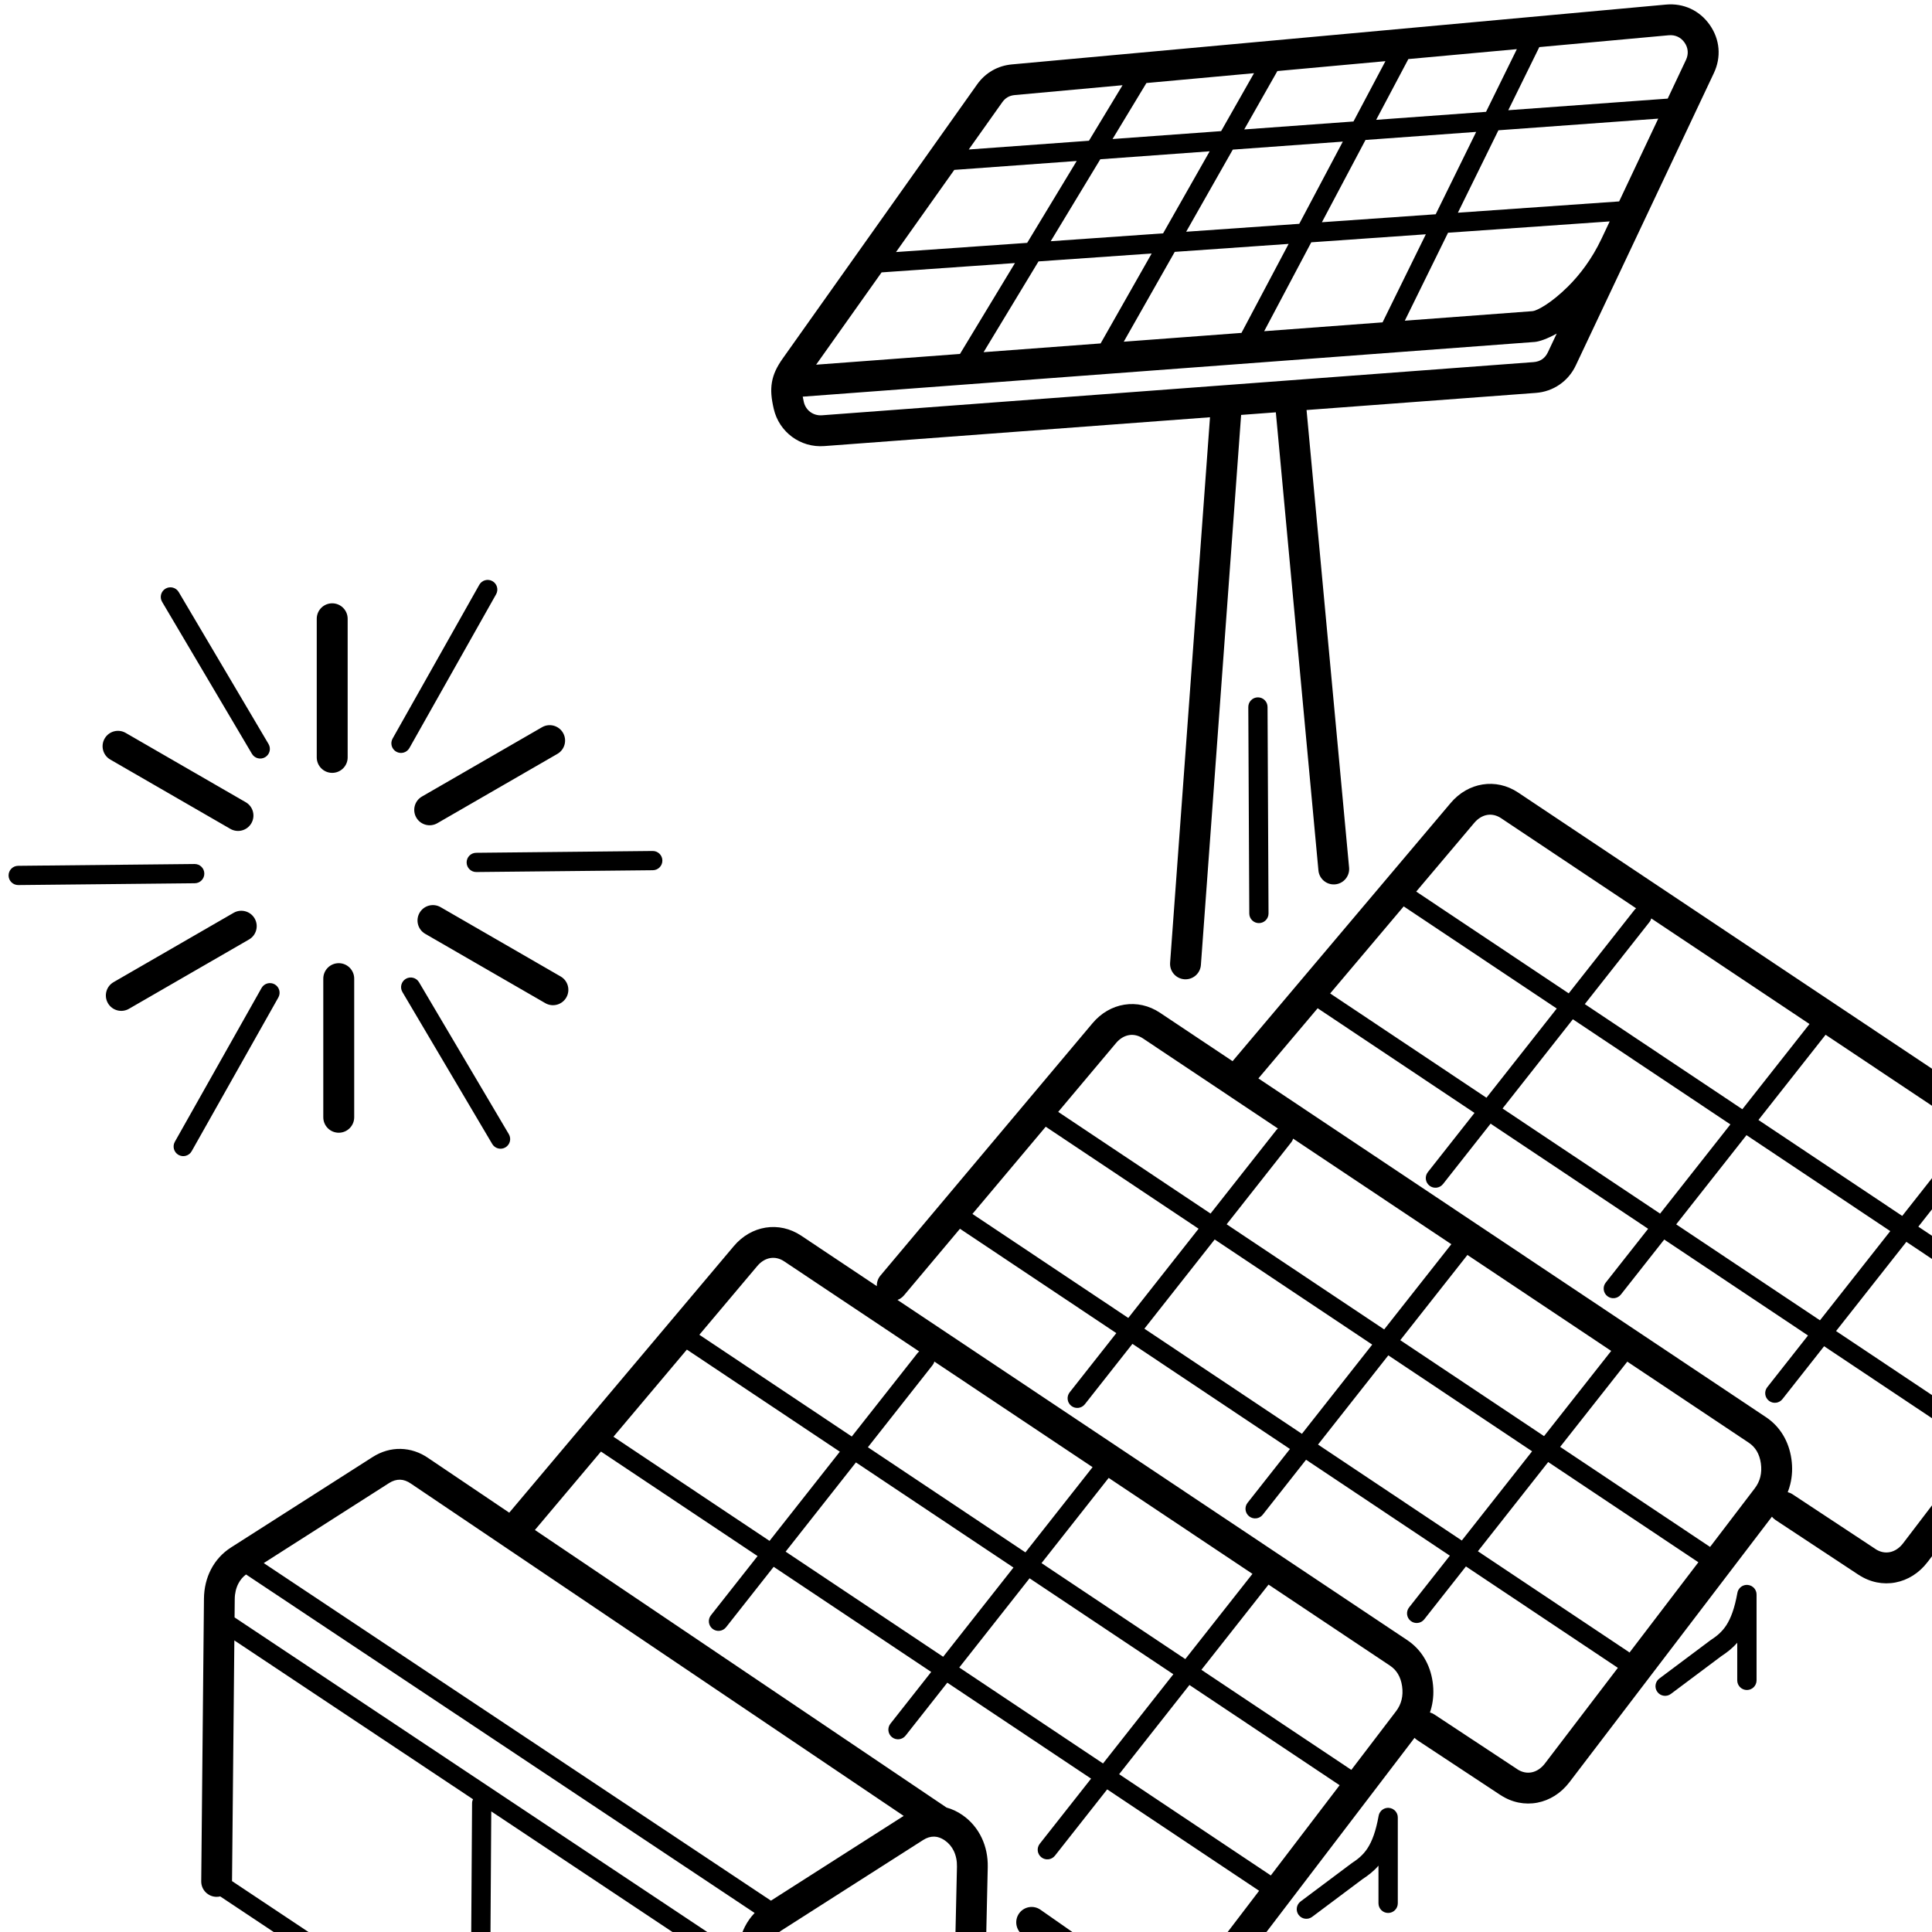 <?xml version="1.0" encoding="UTF-8" standalone="no"?>
<!DOCTYPE svg PUBLIC "-//W3C//DTD SVG 1.1//EN" "http://www.w3.org/Graphics/SVG/1.1/DTD/svg11.dtd">
<svg width="100%" height="100%" viewBox="0 0 100 100" version="1.1" xmlns="http://www.w3.org/2000/svg" xmlns:xlink="http://www.w3.org/1999/xlink" xml:space="preserve" xmlns:serif="http://www.serif.com/" style="fill-rule:evenodd;clip-rule:evenodd;stroke-linejoin:round;stroke-miterlimit:2;">
    <g transform="matrix(0.002,0,0,0.002,-4.086,-1.337)">
        <path d="M33941.8,28131.8L39586.6,21449.4C39812.3,21182.2 40102.5,21020 40410.6,20970.7C40722.4,20920.8 41046.1,20988.1 41334.5,21180.5L57015.8,31645.5C57198.9,31767.8 57348,31924.7 57460,32111.5C57569.2,32293.6 57641.5,32500.9 57674,32728.7C57706.3,32955.1 57695.8,33175.2 57644,33383.5C57591.1,33595.8 57496.3,33793.4 57361,33970.9L51928.6,41093.8C51708.3,41382.6 51414.1,41562.3 51099,41622.6C50778.7,41683.8 50442,41620.9 50142.8,41423.5L50141.7,41422.8L50141.3,41423.5L47993.8,40006.4C47957.3,39982.2 47926,39953 47900.3,39920.3L42659.1,46792.5C42438.8,47081.3 42144.6,47261 41829.5,47321.3C41509.2,47382.6 41172.5,47319.7 40873.3,47122.3L40872.2,47121.5L40871.8,47122.3L38724.3,45705.1C38697.1,45687.1 38672.8,45666.3 38651.5,45643.3L33374.5,52562.4C33153.5,52852.2 32855.6,53035.8 32537.8,53096.6C32215.1,53158.3 31876.8,53093.6 31579.4,52885.9L28513.5,50745.1C28333.2,50619.1 28289.1,50370.7 28415.1,50190.4C28541.1,50010 28789.4,49966 28969.8,50092L32035.7,52232.8C32146.4,52310.1 32270.6,52334.6 32387.8,52312.2C32516.4,52287.6 32641.6,52207.2 32740.1,52078L34628.9,49601.6L34625.3,49599.3L30696.8,46977.5L29344.5,48693.7C29259.2,48802.1 29102.3,48820.8 28993.9,48735.6C28885.5,48650.4 28866.7,48493.5 28951.9,48385.1L30280.1,46699.5L26559.2,44216.2L25479.8,45586.1C25394.6,45694.5 25237.6,45713.3 25129.2,45628.1C25020.8,45542.9 25002,45385.9 25087.2,45277.5L26142.5,43938.2L22065.6,41217.4L20834,42780.4C20748.8,42888.8 20591.8,42907.6 20483.4,42822.4C20375,42737.2 20356.2,42580.2 20441.4,42471.8L21649,40939.4L17596.1,38234.7L15886.3,40264.2L26538.7,47447.4C26682.9,47486.8 26822.5,47552.4 26954,47644C27169.4,47793.9 27337.1,47995.3 27449.5,48231.7C27557.4,48458.8 27612,48717.7 27605.8,48992.7L27451.9,55851.4C27446.3,56099.6 27380.9,56330.3 27262.7,56531.4C27144.2,56732.9 26974.6,56902.3 26761,57027.6L26756.1,57030.3L26756.3,57030.7L23179.1,59074.2C22958.7,59200.1 22720,59262.4 22479.4,59261.2C22291,59260.2 22103.9,59220.1 21925.9,59141C21880.6,59139.9 21835.1,59126.5 21794.5,59099.6L7742.5,49747.4C7711.59,49754.8 7679.3,49758.7 7646.08,49758.4C7426.03,49756.7 7249.05,49576.9 7250.77,49356.8L7321.37,42042.6C7324.03,41765.8 7387.2,41508.1 7502.84,41285C7622.57,41054.1 7797.77,40859.6 8020.13,40717.7L11685.7,38377.2C11914.9,38230.9 12162.7,38160.6 12412.1,38166C12663.6,38171.5 12909.3,38251.8 13131.8,38406.8L15222.3,39816.5L21032.6,32919.6C21258.8,32651.1 21548.9,32488.4 21856.1,32439.2C22168,32389.3 22492,32456.7 22780.4,32649.2L24735.7,33954C24731.4,33857.8 24761.8,33759.7 24828.7,33680.2L30317.1,27149.7C30542.9,26881.1 30833,26718.4 31140.2,26669.2C31452.3,26619.3 31776.5,26686.7 32065,26879.2L33941.8,28131.8ZM8811.3,26238.5C8878.71,26118.2 9030.87,26075.4 9151.14,26142.8C9271.41,26210.2 9314.25,26362.3 9246.84,26482.6L7003.41,30461.9C6936,30582.1 6783.84,30625 6663.57,30557.5C6543.3,30490.1 6500.46,30338 6567.87,30217.7L8811.3,26238.5ZM7079.8,23028.9C7217.32,23027.8 7329.7,23138.4 7330.77,23276C7331.84,23413.5 7221.22,23525.9 7083.7,23526.9L2515.86,23573.7C2378.34,23574.8 2265.96,23464.1 2264.89,23326.6C2263.82,23189.1 2374.44,23076.7 2511.96,23075.6L7079.8,23028.9ZM8992.57,19923.2C9062.68,20041.9 9023.33,20194.9 8904.68,20265C8786.03,20335.1 8633,20295.8 8562.89,20177.1L6238.48,16244.6C6168.37,16126 6207.72,15972.9 6326.37,15902.8C6445.02,15832.7 6598.05,15872.1 6668.16,15990.7L8992.57,19923.2ZM12638.8,20027.1C12571.4,20147.4 12419.2,20190.2 12299,20122.8C12178.7,20055.4 12135.9,19903.2 12203.3,19783L14446.7,15803.7C14514.1,15683.5 14666.3,15640.6 14786.5,15708C14906.8,15775.4 14949.6,15927.6 14882.2,16047.9L12638.8,20027.1ZM14370.3,23236.7C14232.8,23237.8 14120.4,23127.2 14119.3,22989.6C14118.3,22852.1 14228.9,22739.7 14366.4,22738.7L18934.2,22691.9C19071.8,22690.8 19184.1,22801.5 19185.2,22939C19186.3,23076.5 19075.7,23188.9 18938.1,23189.9L14370.3,23236.7ZM12457.5,26342.4C12387.4,26223.7 12426.8,26070.7 12545.4,26000.6C12664.1,25930.5 12817.1,25969.8 12887.2,26088.5L15211.6,30021C15281.7,30139.6 15242.4,30292.6 15123.7,30362.8C15005.1,30432.9 14852.1,30393.5 14781.9,30274.9L12457.5,26342.4ZM8089.82,24292.1C8280.52,24182.5 8523.98,24248.3 8633.57,24439C8743.16,24629.7 8677.4,24873.2 8486.7,24982.8L5379.4,26776.8C5188.7,26886.4 4945.24,26820.6 4835.65,26629.9C4726.06,26439.2 4791.82,26195.7 4982.52,26086.1L8089.82,24292.1ZM8402.02,21429.5C8592.72,21539.1 8658.48,21782.5 8548.89,21973.2C8439.3,22163.9 8195.84,22229.7 8005.14,22120.1L4897.84,20326.1C4707.14,20216.5 4641.38,19973.1 4750.97,19782.4C4860.56,19591.7 5104.02,19525.9 5294.72,19635.5L8402.02,21429.5ZM11040.4,20270.1C11040.4,20491 10861.3,20670.1 10640.4,20670.1C10419.5,20670.1 10240.4,20491 10240.4,20270.1L10240.4,16682.1C10240.4,16461.2 10419.5,16282.1 10640.4,16282.1C10861.3,16282.1 11040.4,16461.2 11040.4,16682.1L11040.4,20270.1ZM13360.3,21973.4C13169.6,22083 12926.1,22017.3 12816.5,21826.6C12706.9,21635.9 12772.7,21392.4 12963.4,21282.8L16070.7,19488.8C16261.4,19379.2 16504.9,19445 16614.5,19635.7C16724,19826.4 16658.3,20069.9 16467.6,20179.4L13360.3,21973.4ZM13048.1,24836.1C12857.4,24726.5 12791.6,24483 12901.2,24292.3C13010.8,24101.6 13254.3,24035.9 13445,24145.5L16552.3,25939.5C16743,26049.1 16808.7,26292.5 16699.1,26483.2C16589.5,26673.9 16346.1,26739.7 16155.4,26630.1L13048.1,24836.1ZM10409.7,25995.4C10409.7,25774.5 10588.8,25595.4 10809.7,25595.4C11030.6,25595.4 11209.7,25774.5 11209.7,25995.4L11209.7,29583.4C11209.7,29804.4 11030.6,29983.4 10809.7,29983.4C10588.8,29983.4 10409.7,29804.4 10409.7,29583.4L10409.7,25995.4ZM34872.4,24308.5C34872.9,24446 34761.9,24558 34624.4,24558.5C34486.8,24559 34374.9,24448 34374.4,24310.5L34348.9,18966.1C34348.3,18828.6 34459.4,18716.7 34596.9,18716.1C34734.4,18715.6 34846.4,18826.6 34846.9,18964.2L34872.4,24308.5ZM25231.7,7191.47L28626.1,6953.83L29908.1,4834.6L26739.7,5065.29L25231.7,7191.47ZM29235.6,6911.15L32144,6707.53L33349.3,4584.05L30518.7,4790.15L29235.6,6911.15ZM32741,6665.73L35667.7,6460.83L36795,4333.19L33947.3,4540.52L32741,6665.73ZM36254,6419.78L39198.6,6213.63L40246.4,4081.89L37382.2,4290.43L36254,6419.78ZM39773.1,6173.4L43946.2,5881.23L44958.1,3738.84L40821.8,4040L39773.1,6173.4ZM43701.8,6398.71L39518.4,6691.6L38399.4,8968.09L41697.4,8721.62C41824,8712.16 42190.3,8511.75 42620.3,8085.67C42926.5,7782.25 43241.1,7372.78 43490,6847.14L43701.8,6398.71ZM38943.8,6731.82L35978.7,6939.42L34759.8,9240.09L37823.4,9011.13L38943.8,6731.82ZM35392.4,6980.47L32445.3,7186.8L31125.7,9511.68L34171.9,9284.02L35392.4,6980.47ZM31848.3,7228.6L28919.5,7433.65L27498.4,9782.75L30527,9556.42L31848.3,7228.6ZM28310,7476.32L24858.3,7717.98L23164.1,10106.7L26887.1,9828.44L28310,7476.32ZM27114.1,4537.43L30224.9,4310.94L31094.3,2873.7L28304.4,3128.84C28234.7,3135.2 28172.9,3153.93 28120.1,3184.33C28068.2,3214.2 28021.1,3258.49 27980,3316.53L27114.1,4537.43ZM30835.5,4266.48L33645.7,4061.87L34496.8,2562.54L31712.2,2817.19L30835.5,4266.48ZM34243.7,4018.34L37070.8,3812.5L37897.9,2251.5L35101.4,2507.24L34243.7,4018.34ZM37658,3769.75L40501.6,3562.71L41299.1,1940.46L38491.2,2197.25L37658,3769.75ZM41077,3520.82L45203,3220.42L45676.3,2218.43C45712,2142.77 45726.4,2064.27 45720,1988.21C45713.6,1912.41 45686.4,1837.93 45638.9,1770.03C45591.1,1701.75 45530.7,1650.61 45462.3,1618.87C45393,1586.67 45314.1,1573.29 45230.5,1580.92L41880,1887.34L41077,3520.82ZM44213.9,7183.42L44213.5,7184.18L44211.9,7187.54L42824,10125.9C42727.2,10331 42582.9,10499.4 42403.8,10622.5C42224.8,10745.5 42016.1,10819.8 41790.4,10836.7L35856.5,11280.1L36957.5,23122.9C36977.4,23342.1 36815.8,23535.9 36596.6,23555.7C36377.4,23575.5 36183.6,23413.9 36163.8,23194.8L35061.6,11339.5L34163.1,11406.7L33122.1,25641.7C33106.6,25861.8 32915.6,26027.5 32695.5,26012C32475.5,25996.5 32309.7,25805.5 32325.2,25585.5L33357.7,11466.9L23374.3,12213C23066.3,12236 22774.7,12146.1 22542.4,11974.9C22309.3,11803.1 22136.6,11550.6 22067.3,11249C22005.9,10981.8 21984.5,10776.5 22019.5,10567.4C22055.6,10352.1 22145.5,10163.8 22305.7,9937.95L27330,2854.03C27437,2703.2 27569.2,2582.44 27723.2,2493.71C27876.3,2405.53 28047.2,2352.01 28232.5,2335.08L45158.7,787.16C45386,766.38 45603.1,804 45796.7,893.87C45991.3,984.21 46160.8,1126.25 46292,1313.77C46423.5,1501.68 46498.8,1709.52 46516.9,1922.59C46534.9,2135.41 46495.8,2352.45 46398.2,2559.05L44213.9,7183.42ZM42330.9,9301.04C42084.4,9438.31 41878.2,9509.42 41756.8,9518.5L22817.4,10933.9C22824.5,10975.4 22833.9,11020.9 22845.4,11070.9C22870.5,11179.9 22931.8,11270.4 23014.2,11331.1C23097.4,11392.4 23202.7,11424.5 23314.9,11416.1L41731,10039.8C41817.6,10033.3 41893.3,10007.8 41953.8,9966.19C42014.5,9924.54 42065.3,9863.24 42102.2,9785.24L42330.9,9301.04ZM14220.3,53459.4L14260.2,47336.8C14260.4,47299.5 14268.8,47264.1 14283.6,47232.3L8107.89,43122.1L8047.76,49351.3L14220.3,53459.4ZM14756.9,47547.3L14716.2,53789.4L21098.2,58036.8C21090.8,57975.9 21087.3,57913.7 21087.8,57850.5C21101.8,55831.6 21119.5,53813.5 21138.7,51794.7L14756.9,47547.3ZM21146.1,51200.3C21159,50953.6 21220.7,50723.8 21325.1,50522.2C21391.3,50394.7 21474.3,50278.3 21572.8,50175.7L8410.44,41415.6C8327.72,41477 8260.78,41557 8212.22,41650.7C8152.38,41766.1 8119.66,41901.5 8118.25,42048.9L8113.64,42526.6L21146.1,51200.3ZM21995,49857.4L25430.5,47664L12675.6,39063L12675.5,39063C12582.5,38998.3 12487.4,38964.9 12396.5,38962.9C12303.5,38960.9 12207.1,38989.6 12113.8,39049.1L8868.55,41121.2L21995,49857.4ZM26312.2,48212.9C26299.6,48210.9 26287,48208.4 26274.5,48205.2C26255.8,48202.2 26237.2,48200.5 26218.8,48200.1C26125.8,48198.1 26029.4,48226.8 25936.1,48286.3L22270.5,50626.8C22170.2,50690.8 22090.3,50780.3 22034.5,50887.9C21974.7,51003.3 21942,51138.7 21940.5,51286.1L21903.8,55089.3L21884.6,57853.7C21883.9,57966.4 21910.3,58070.1 21960.6,58158.5C22010.7,58246.4 22085.8,58321.7 22182.8,58378.4C22279.7,58435.1 22381.9,58463.8 22482.5,58464.3C22583.3,58464.8 22686.6,58436.9 22785.3,58380.5L26362.6,56336.9L26362.7,56337.2C26454.8,56282.2 26526.5,56211 26575.2,56128.2C26624.9,56043.6 26652.5,55944.4 26655,55835.8L26809,48977.1C26812.3,48828.4 26783.9,48690.7 26727.6,48572.3C26675.7,48463.2 26597.9,48370 26497.8,48300.2C26436.2,48257.4 26373.8,48228.2 26312.2,48212.9ZM37751.2,47580.7C37759.1,47566.9 37768.3,47554 37778.6,47542.2L37779.1,47541.5L37782.8,47537.4L37782.9,47537.2L37786.4,47533.5L37787.4,47532.5L37790.1,47529.7L37791.8,47528L37794.5,47525.3L37796,47523.9L37798.8,47521.3L37800.7,47519.6L37802.3,47518.1L37805.9,47515L37806.1,47514.8C37836.2,47489.2 37872.5,47470.6 37912.4,47461.6L37914.1,47461.2L37918.2,47460.3L37918.6,47460.2L37923.7,47459.3L37923.9,47459.2C37942.4,47455.9 37961.5,47454.7 37980.8,47455.7L37986.5,47456.1C38019,47458.4 38049.7,47467 38077.5,47480.6L38077.9,47480.8L38082.4,47483.1L38085.1,47484.5L38087.8,47485.9L38091.5,47488L38092.6,47488.6C38106.4,47496.5 38119.3,47505.7 38131.1,47516L38131.8,47516.6L38136,47520.2L38136.1,47520.4L38139.8,47523.8L38140.8,47524.8L38143.6,47527.5L38145.3,47529.2L38148,47532L38149.4,47533.4L38152,47536.2L38153.7,47538.1L38155.2,47539.7L38158.3,47543.4L38158.5,47543.6C38184.1,47573.7 38202.7,47609.9 38211.7,47649.8L38212.1,47651.6L38213,47655.7L38213.1,47656L38214,47661.1L38214.1,47661.3C38216.8,47676.3 38218.1,47691.8 38217.9,47707.4L38217.9,49925.6C38217.9,50063.7 38106,50175.6 37967.9,50175.6C37829.9,50175.6 37717.9,50063.7 37717.9,49925.6L37717.9,48951.7C37592.8,49096.2 37455.1,49202.1 37307,49299L36000.7,50276.9C35890.7,50359.4 35734.6,50337.1 35652.1,50227.1C35569.5,50117.1 35591.8,49961 35701.9,49878.5L37009.3,48899.7C37016,48894.3 37023.1,48889.1 37030.5,48884.3C37184.9,48783.7 37322.7,48673.1 37435,48500.3C37552.8,48318.9 37650.1,48061.1 37721.2,47665.1C37725.2,47640.6 37732.7,47617.3 37743.2,47595.8L37743.4,47595.4L37745.7,47590.9L37747.1,47588.2L37748.5,47585.6L37750.6,47581.8L37751.2,47580.7ZM34872.9,41677.8L33135.1,43883.2L37015.2,46472.7L38172.5,44955.2C38241.1,44865.3 38288.8,44766.5 38314.9,44661.5C38342,44552.6 38347.1,44434.4 38329.3,44309.8C38311.8,44186.8 38275.4,44079.2 38221.6,43989.6C38170.7,43904.7 38102.4,43833 38018,43776.7L34872.9,41677.8ZM32825.7,44275.9L31006.2,46584.8L34902.7,49185.2C34912.5,49191.8 34921.6,49198.9 34930.2,49206.5L36712.4,46869.7L32825.7,44275.9ZM30589.5,46306.8L32409,43997.8L28688.1,41514.6L26868.6,43823.6L30589.5,46306.8ZM32718.4,43605.2L34456.3,41399.8L30735.4,38916.6L28997.5,41122L32718.4,43605.2ZM26452,43545.6L28271.4,41236.6L24194.5,38515.8L22375,40824.8L26452,43545.6ZM28580.8,40843.9L30318.7,38638.5L26224.1,35906C26215.8,35938.5 26200.7,35969.8 26178.6,35997.9L24503.9,38123.2L28580.8,40843.9ZM25786,35689.3C25799.7,35672 25815.1,35657 25832,35644.3L22336.7,33311.7C22222.4,33235.4 22097.9,33208.1 21981.1,33226.8C21859.2,33246.2 21740,33315.7 21642,33432.1L20142.2,35212.3L24087.3,37845.1L25786,35689.3ZM21958.4,40546.7L23777.9,38237.8L19819.1,35595.9L17919.2,37851.1L21958.4,40546.7ZM39049.9,44987.3C39089.8,44998.2 39128.6,45015.5 39165,45039.5L41312.4,46456.6L41311.9,46457.3C41429.7,46534.7 41559,46560 41679.5,46536.9C41805.7,46512.8 41927.8,46435.1 42024.7,46308.1L43913.4,43831.7L43909.9,43829.4L39981.3,41207.6L38902.8,42576.4C38817.6,42684.8 38660.6,42703.6 38552.2,42618.4C38443.8,42533.2 38425,42376.2 38510.2,42267.8L39564.7,40929.6L35843.8,38446.3L34722.3,39869.5C34637.1,39977.9 34480.2,39996.7 34371.8,39911.5C34263.3,39826.2 34244.6,39669.3 34329.8,39560.9L35427.1,38168.3L31350.2,35447.5L30118.6,37010.5C30033.4,37118.9 29876.4,37137.7 29768,37052.5C29659.6,36967.3 29640.8,36810.3 29726,36701.9L30933.5,35169.5L26886.8,32468.9L25438.1,34192.7C25391.6,34248 25333.2,34287.4 25269.9,34310.5L38461.7,43114.2C38644.9,43236.4 38793.9,43393.3 38906,43580.2C39015.2,43762.2 39087.4,43969.5 39119.9,44197.3C39152.2,44423.7 39141.8,44643.8 39089.9,44852.1C39078.5,44897.9 39065.2,44942.9 39049.9,44987.3ZM47035.7,41810.8C47043.7,41797 47052.9,41784.1 47063.1,41772.3L47063.7,41771.6L47067.4,41767.5L47067.5,41767.3L47070.9,41763.6L47072,41762.6L47074.6,41759.8L47076.4,41758.1L47079.1,41755.4L47080.5,41754L47083.4,41751.4L47085.2,41749.7L47086.8,41748.2L47090.5,41745.1L47090.7,41744.9C47120.8,41719.3 47157.1,41700.7 47197,41691.7L47198.7,41691.3L47202.8,41690.4L47203.2,41690.3L47208.2,41689.4L47208.4,41689.3C47226.9,41686 47246,41684.8 47265.4,41685.8L47271.1,41686.2C47303.5,41688.5 47334.3,41697.1 47362.1,41710.7L47362.5,41710.9L47367,41713.2L47369.7,41714.6L47372.3,41716L47376,41718.1L47377.2,41718.7C47390.9,41726.6 47403.8,41735.8 47415.7,41746.1L47416.4,41746.7L47420.5,41750.3L47420.6,41750.5L47424.3,41753.9L47425.4,41754.9L47428.2,41757.6L47429.9,41759.3L47432.6,41762.1L47433.9,41763.5L47436.6,41766.3L47438.3,41768.2L47439.7,41769.8L47442.9,41773.5L47443.1,41773.7C47468.7,41803.8 47487.2,41840 47496.3,41879.9L47496.7,41881.7L47497.6,41885.8L47497.6,41886.1L47498.6,41891.2L47498.6,41891.4C47501.3,41906.5 47502.6,41921.9 47502.5,41937.5L47502.5,44155.7C47502.5,44293.8 47390.6,44405.7 47252.5,44405.7C47114.4,44405.7 47002.5,44293.8 47002.5,44155.7L47002.5,43181.8C46877.3,43326.3 46739.6,43432.2 46591.6,43529.1L45285.2,44507C45175.2,44589.5 45019.1,44567.2 44936.6,44457.2C44854.1,44347.2 44876.4,44191.1 44986.4,44108.6L46293.9,43129.8C46300.6,43124.4 46307.7,43119.2 46315.1,43114.4C46469.4,43013.8 46607.3,42903.2 46719.6,42730.4C46837.4,42549 46934.6,42291.2 47005.7,41895.2C47009.7,41870.7 47017.2,41847.4 47027.8,41825.9L47027.9,41825.5L47030.2,41821L47031.6,41818.3L47033,41815.7L47035.1,41811.9L47035.7,41810.8ZM44157.5,35907.9L42419.6,38113.3L46299.8,40702.8L47457.1,39185.3C47525.7,39095.4 47573.3,38996.6 47599.5,38891.6C47626.6,38782.7 47631.6,38664.5 47613.9,38540C47596.3,38416.9 47559.9,38309.3 47506.2,38219.7C47455.3,38134.8 47387,38063.1 47302.5,38006.8L44157.5,35907.9ZM42110.2,38506L40290.8,40815L44187.2,43415.3C44197,43421.8 44206.2,43429 44214.7,43436.6L45996.9,41099.8L42110.2,38506ZM39874.1,40536.9L41693.6,38227.9L37972.6,35744.7L36153.2,38053.7L39874.1,40536.9ZM42003,37835.3L43740.8,35629.9L40019.9,33146.7L38282,35352.1L42003,37835.3ZM35736.5,37775.7L37556,35466.7L33479.1,32745.9L31659.6,35054.9L35736.5,37775.7ZM37865.4,35074L39603.3,32868.6L35508.7,30136.1C35500.3,30168.6 35485.2,30200 35463.2,30228L33788.5,32353.3L37865.4,35074ZM35070.6,29919.4C35084.2,29902.1 35099.7,29887 35116.5,29874.4L31621.2,27541.8C31506.8,27465.4 31382.2,27438 31265.2,27456.7C31143.6,27476.2 31024.4,27545.7 30926.5,27662.2L29429,29444L33371.8,32075.2L35070.6,29919.4ZM31243,34776.8L33062.4,32467.9L29106.4,29827.8L27209.4,32085L31243,34776.8ZM48309.1,39285.9C48352.6,39296.5 48395,39314.7 48434.4,39340.8L50581.9,40757.9L50581.4,40758.6C50699.2,40836 50828.5,40861.2 50949,40838.2C51075.2,40814 51197.3,40736.4 51294.2,40609.4L53182.9,38132.9L53179.4,38130.6L49250.8,35508.9L48172.2,36877.6C48087,36986 47930.1,37004.8 47821.7,36919.6C47713.3,36834.4 47694.5,36677.4 47779.7,36569L48834.2,35230.8L45113.2,32747.6L43991.8,34170.7C43906.6,34279.1 43749.6,34297.9 43641.2,34212.7C43532.8,34127.5 43514,33970.5 43599.2,33862.1L44696.6,32469.6L40619.7,29748.8L39388.1,31311.8C39302.9,31420.2 39145.9,31439 39037.5,31353.8C38929.1,31268.5 38910.3,31111.6 38995.5,31003.2L40203,29470.8L36143.9,26761.9L34610,28577.7L47746.3,37344.3C47929.4,37466.5 48078.5,37623.4 48190.6,37810.3C48299.7,37992.3 48372,38199.6 48404.5,38427.5C48436.8,38653.8 48426.3,38873.9 48374.5,39082.2C48357.2,39151.8 48335.4,39219.7 48309.1,39285.9ZM56305.2,36112.1C56313.2,36098.3 56322.3,36085.4 56332.6,36073.5L56333.2,36072.9L56336.9,36068.7L56337,36068.6L56340.4,36064.9L56341.4,36063.8L56344.1,36061.1L56345.8,36059.3L56348.6,36056.7L56350,36055.3L56352.9,36052.7L56354.7,36051L56356.3,36049.5L56360,36046.3L56360.2,36046.2C56390.3,36020.6 56426.6,36002 56466.4,35992.9L56468.2,35992.6L56472.3,35991.7L56472.7,35991.6L56477.7,35990.6L56477.9,35990.6C56496.4,35987.3 56515.5,35986.1 56534.8,35987.1L56540.6,35987.4C56573,35989.8 56603.8,35998.4 56631.6,36012L56632,36012.2L56636.5,36014.5L56639.2,36015.9L56641.8,36017.3L56645.5,36019.3L56646.6,36020C56660.4,36027.9 56673.3,36037.1 56685.2,36047.3L56685.9,36047.9L56690,36051.6L56690.1,36051.7L56693.8,36055.2L56694.9,36056.2L56697.7,36058.9L56699.4,36060.6L56702.1,36063.3L56703.4,36064.8L56706.1,36067.6L56707.8,36069.5L56709.2,36071.1L56712.4,36074.7L56712.6,36074.9C56738.2,36105.1 56756.7,36141.3 56765.8,36181.2L56766.2,36182.9L56767,36187L56767.1,36187.4L56768.1,36192.5L56768.1,36192.7C56770.8,36207.7 56772.1,36223.1 56772,36238.8L56772,38457C56772,38595.1 56660.1,38707 56522,38707C56383.9,38707 56272,38595.1 56272,38457L56272,37483.1C56146.8,37627.6 56009.1,37733.5 55861,37830.4L54554.7,38808.3C54444.7,38890.8 54288.6,38868.5 54206.1,38758.5C54123.6,38648.5 54145.9,38492.4 54255.9,38409.9L55563.3,37431.1C55570.1,37425.7 55577.1,37420.5 55584.6,37415.7C55738.9,37315.1 55876.8,37204.5 55989.1,37031.6C56106.9,36850.3 56204.1,36592.5 56275.2,36196.5C56279.2,36172 56286.7,36148.7 56297.2,36127.2L56297.4,36126.8L56299.7,36122.2L56301.1,36119.5L56302.5,36116.9L56304.6,36113.2L56305.2,36112.1ZM53427,30209.2L51689.1,32414.6L55569.2,35004L56726.6,33486.6C56795.1,33396.7 56842.8,33297.8 56869,33192.9C56896.1,33083.9 56901.1,32965.7 56883.3,32841.2C56865.8,32718.1 56829.4,32610.6 56775.7,32520.9C56724.8,32436.1 56656.4,32364.4 56572,32308L53427,30209.2ZM51379.7,32807.3L49560.2,35116.2L53456.7,37716.6C53466.5,37723.1 53475.7,37730.3 53484.2,37737.9L55266.4,35401.1L51379.7,32807.3ZM49143.6,34838.2L50963.1,32529.2L47242.1,30046L45422.7,32355L49143.6,34838.2ZM51272.5,32136.5L53010.3,29931.1L49289.4,27447.9L47551.5,29653.4L51272.5,32136.5ZM45006,32076.9L46825.5,29768L42748.6,27047.2L40929.1,29356.2L45006,32076.9ZM47134.9,29375.3L48872.8,27169.9L44778.2,24437.4C44769.8,24469.9 44754.7,24501.2 44732.7,24529.3L43058,26654.5L47134.9,29375.3ZM44340.1,24220.7C44353.7,24203.4 44369.2,24188.3 44386,24175.6L40890.7,21843C40776.5,21766.8 40652.2,21739.5 40535.6,21758.2C40414.5,21777.6 40295.2,21847.6 40196,21965L38694.5,23742.5L42641.3,26376.5L44340.1,24220.7ZM40512.4,29078.1L42331.9,26769.1L38370.8,24125.7L36467.6,26378.7L40512.4,29078.1Z" style="fill-rule:nonzero;"/>
    </g>
</svg>
